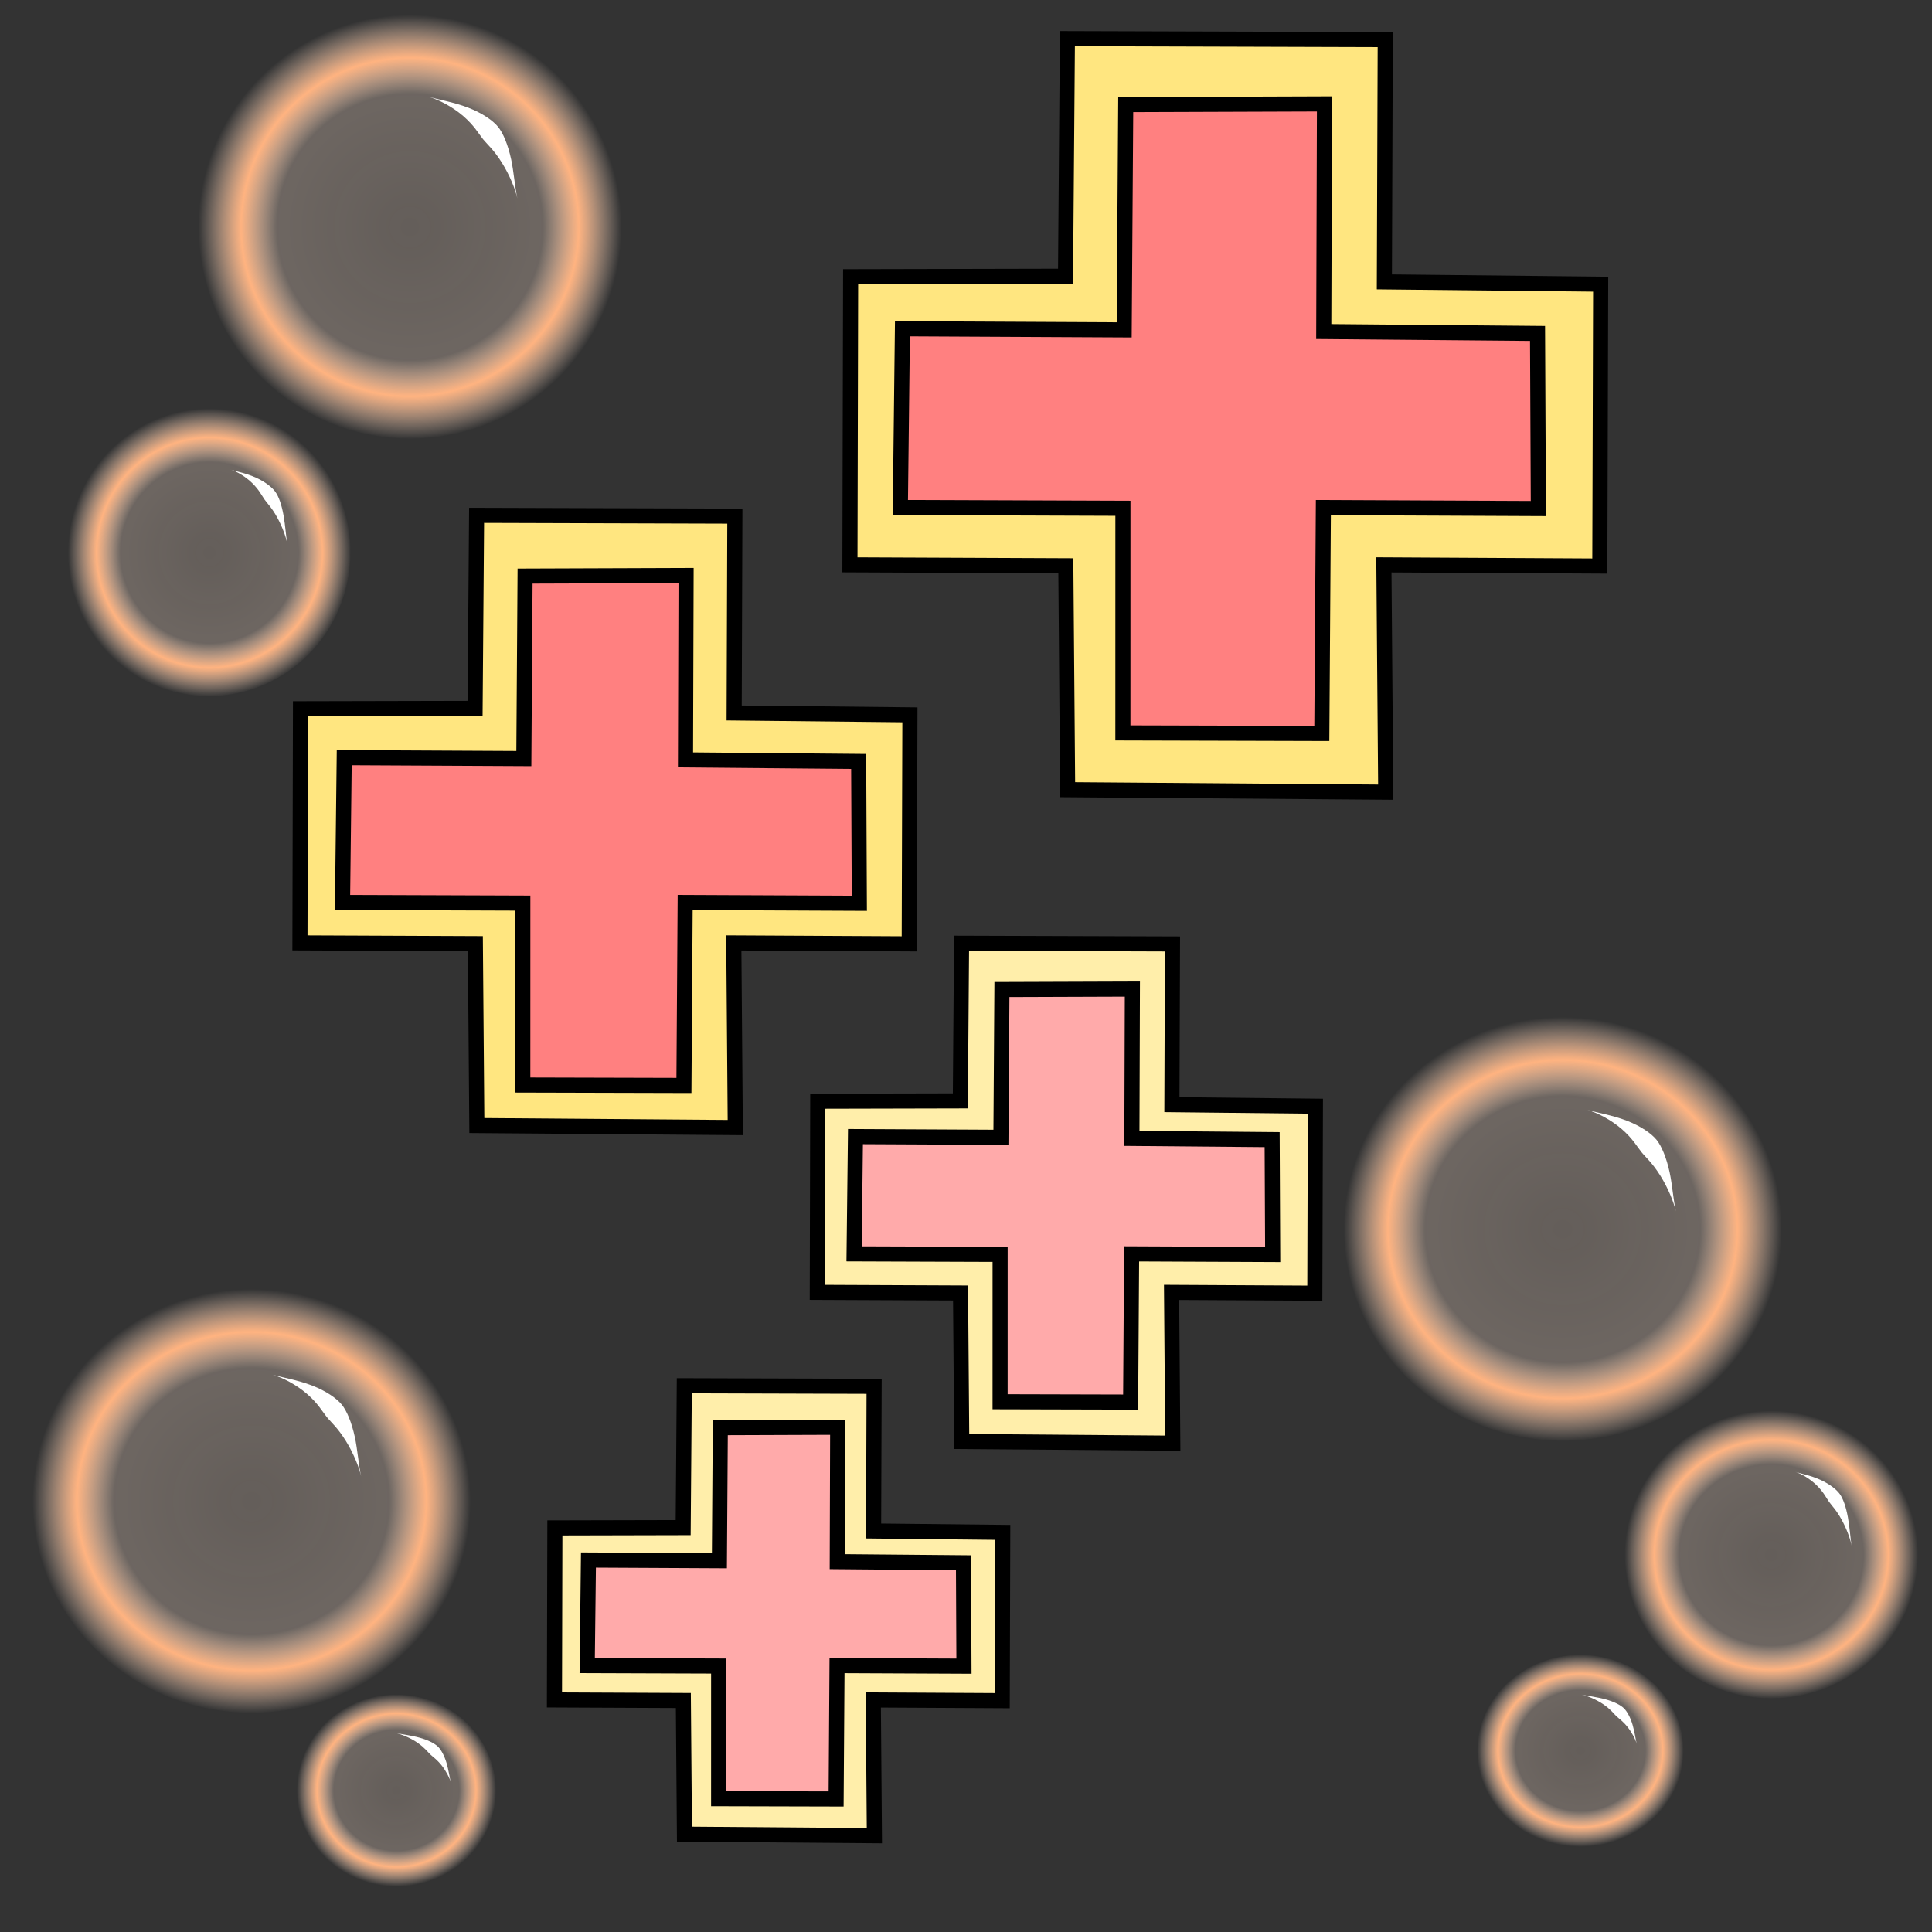 <svg version="1.1" viewBox="0 0 64 64" xmlns="http://www.w3.org/2000/svg" xmlns:xlink="http://www.w3.org/1999/xlink">
 <rect x="0" y="0" width="64" height="64" fill="#333333" stroke="none"/>
 <defs>
  <linearGradient id="innoGrad1">
   <stop stop-color="#ffe6d5" stop-opacity=".238" offset="0"/>
   <stop stop-color="#ffe6d5" stop-opacity=".285" offset=".629"/>
   <stop stop-color="#ffb380" offset=".798"/>
   <stop stop-color="#ffe6d5" stop-opacity="0" offset="1"/>
  </linearGradient>
  <radialGradient id="radialGradient846" cx="55.322" cy="45.017" r="8.407" gradientTransform="matrix(.863 0 0 .836 4.024 3.086)" gradientUnits="userSpaceOnUse" xlink:href="#innoGrad1"/>
  <radialGradient id="radialGradient846-6" cx="55.322" cy="45.017" r="8.407" gradientTransform="matrix(.578 0 0 .568 26.701 25.937)" gradientUnits="userSpaceOnUse" xlink:href="#innoGrad1"/>
  <radialGradient id="radialGradient846-6-2" cx="55.322" cy="45.017" r="8.407" gradientTransform="matrix(.407 0 0 .379 29.837 40.928)" gradientUnits="userSpaceOnUse" xlink:href="#innoGrad1"/>
  <radialGradient id="radialGradient846-6-2-0" cx="55.322" cy="45.017" r="8.407" gradientTransform="matrix(.393 0 0 .379 -34.876 42.246)" gradientUnits="userSpaceOnUse" xlink:href="#innoGrad1"/>
  <radialGradient id="radialGradient846-6-7" cx="55.322" cy="45.017" r="8.407" gradientTransform="matrix(.558 0 0 .568 -37.81 -7.262)" gradientUnits="userSpaceOnUse" xlink:href="#innoGrad1"/>
  <radialGradient id="radialGradient846-1" cx="55.322" cy="45.017" r="8.407" gradientTransform="matrix(.834 0 0 .836 -59.718 -30.113)" gradientUnits="userSpaceOnUse" xlink:href="#innoGrad1"/>
  <radialGradient id="radialGradient846-0" cx="55.322" cy="45.017" r="8.407" gradientTransform="matrix(.863 0 0 .836 -39.409 12.098)" gradientUnits="userSpaceOnUse" xlink:href="#innoGrad1"/>
 </defs>
 <g fill-rule="evenodd" stroke="#000" stroke-width=".5">
  <path d="m31.853 31.246-0.041 5.222-4.723 0.011-0.015 6.332 4.745 0.021 0.04 4.92 6.991 0.055-0.04-4.995 4.745 0.026 0.019-6.194-4.753-0.051 0.019-5.324z" fill="#fea"/>
  <path d="m15.788 17.071-0.05 6.395-5.784 0.013-0.018 7.755 5.811 0.025 0.049 6.026 8.561 0.067-0.049-6.117 5.811 0.031 0.023-7.586-5.822-0.062 0.023-6.521z" fill="#ffe680"/>
  <path d="m35.359 1.28-0.062 7.871-7.119 0.016-0.023 9.544 7.152 0.031 0.06 7.417 10.537 0.082-0.061-7.529 7.153 0.039 0.028-9.337-7.165-0.076 0.029-8.026z" fill="#ffe680"/>
  <path d="m37.291 3.465-0.051 7.463-7.346-0.037-0.069 5.921 7.373 0.026-0.001 7.441 6.59 0.018 0.051-7.483 7.122 0.032-0.027-5.8-7.082-0.063 0.024-7.541z" fill="#ff8080"/>
  <path d="m17.394 19.084-0.041 6.045-5.95-0.03-0.056 4.796 5.972 0.021-8.81e-4 6.027 5.338 0.014 0.041-6.061 5.769 0.026-0.022-4.698-5.736-0.051 0.019-6.108z" fill="#ff8080"/>
  <path d="m33.19 32.779-0.033 4.896-4.819-0.024-0.045 3.885 4.837 0.017-7.14e-4 4.882 4.324 0.011 0.033-4.91 4.673 0.021-0.018-3.805-4.646-0.041 0.016-4.947z" fill="#faa"/>
 </g>
 <g>
  <ellipse cx="51.775" cy="40.702" rx="7.256" ry="7.025" fill="url(#radialGradient846)"/>
  <ellipse cx="58.678" cy="51.488" rx="4.859" ry="4.772" fill="url(#radialGradient846-6)"/>
  <ellipse cx="52.35" cy="58.008" rx="3.421" ry="3.19" fill="url(#radialGradient846-6-2)"/>
 </g>
 <ellipse transform="scale(-1,1)" cx="-13.586" cy="7.504" rx="7.01" ry="7.025" fill="url(#radialGradient846-1)"/>
 <g>
  <ellipse transform="scale(-1,1)" cx="-6.917" cy="18.289" rx="4.694" ry="4.772" fill="url(#radialGradient846-6-7)"/>
  <ellipse transform="scale(-1,1)" cx="-13.126" cy="59.325" rx="3.305" ry="3.19" fill="url(#radialGradient846-6-2-0)"/>
  <ellipse cx="8.341" cy="49.714" rx="7.256" ry="7.025" fill="url(#radialGradient846-0)"/>
 </g>
 <g fill="#fff">
  <path d="m52.59 36.77c0.319 0.088 0.771 0.321 1.128 0.628 0.368 0.317 0.516 0.592 0.655 0.763 4.67e-4 5.78e-4 9.34e-4 0.001 0.001 0.002 0.158 0.194 0.359 0.351 0.636 0.797 0.247 0.396 0.441 0.872 0.504 1.166-0.083-0.386-0.121-0.899-0.204-1.285-0.108-0.5-0.27-0.88-0.436-1.085-5.81e-4 -7.14e-4 -0.001-0.001-0.002-0.002-0.166-0.202-0.512-0.449-0.991-0.633-0.459-0.176-1.004-0.271-1.291-0.351z"/>
  <path d="m59.469 48.755c0.205 0.065 0.489 0.23 0.712 0.448 0.229 0.225 0.319 0.42 0.408 0.545 3e-4 4.23e-4 6e-4 8.44e-4 9e-4 0.001 0.103 0.145 0.234 0.261 0.418 0.594 0.162 0.293 0.29 0.643 0.33 0.857-0.038-0.201-0.061-0.588-0.122-0.929-0.064-0.358-0.162-0.63-0.268-0.777-3.69e-4 -5.17e-4 -7.41e-4 -1e-3 -0.001-0.002-0.105-0.147-0.332-0.331-0.644-0.471-0.333-0.149-0.609-0.194-0.835-0.265z"/>
  <path d="m9.037 45.543c0.319 0.088 0.771 0.321 1.128 0.628 0.368 0.317 0.516 0.592 0.655 0.763 4.67e-4 5.78e-4 9.34e-4 0.001 0.001 0.002 0.158 0.194 0.359 0.351 0.636 0.797 0.247 0.396 0.441 0.872 0.504 1.166-0.083-0.386-0.121-0.899-0.204-1.285-0.108-0.5-0.27-0.88-0.436-1.085-5.81e-4 -7.14e-4 -0.001-0.001-0.002-0.002-0.166-0.202-0.512-0.449-0.991-0.633-0.459-0.176-1.004-0.271-1.291-0.351z"/>
  <path d="m14.214 3.213c0.319 0.088 0.771 0.321 1.128 0.628 0.368 0.317 0.516 0.592 0.655 0.763 4.67e-4 5.778e-4 9.34e-4 0.001 0.001 0.002 0.158 0.194 0.359 0.351 0.636 0.797 0.247 0.396 0.441 0.872 0.504 1.166-0.083-0.386-0.121-0.899-0.204-1.285-0.108-0.5-0.27-0.88-0.436-1.085-5.81e-4 -7.133e-4 -0.001-0.001-0.002-0.002-0.166-0.202-0.512-0.449-0.991-0.633-0.459-0.176-1.004-0.271-1.291-0.351z"/>
  <path d="m7.646 15.557c0.205 0.065 0.489 0.23 0.712 0.448 0.229 0.225 0.319 0.42 0.408 0.545 3.008e-4 4.23e-4 6.008e-4 8.44e-4 9.002e-4 0.001 0.103 0.145 0.234 0.261 0.418 0.594 0.162 0.293 0.29 0.643 0.33 0.857-0.038-0.201-0.061-0.588-0.122-0.929-0.064-0.358-0.162-0.63-0.268-0.777-3.693e-4 -5.17e-4 -7.41e-4 -1e-3 -0.001-0.002-0.105-0.147-0.332-0.331-0.644-0.471-0.333-0.149-0.609-0.194-0.835-0.265z"/>
  <path d="m13.111 57.408c0.198 0.043 0.485 0.162 0.716 0.32 0.24 0.164 0.338 0.304 0.425 0.387 2.9e-4 2.79e-4 5.79e-4 5.57e-4 8.67e-4 8.33e-4 0.096 0.092 0.215 0.162 0.379 0.368 0.146 0.185 0.262 0.411 0.301 0.554-0.037-0.134-0.069-0.397-0.14-0.636-0.075-0.252-0.185-0.446-0.29-0.547-3.63e-4 -3.48e-4 -7.29e-4 -6.97e-4 -0.001-1e-3 -0.104-0.099-0.311-0.21-0.6-0.29-0.277-0.077-0.612-0.117-0.791-0.156z"/>
  <path d="m52.398 56.138c0.198 0.043 0.485 0.162 0.716 0.32 0.24 0.164 0.338 0.304 0.425 0.387 2.9e-4 2.79e-4 5.79e-4 5.57e-4 8.67e-4 8.33e-4 0.096 0.092 0.215 0.162 0.379 0.368 0.146 0.185 0.262 0.411 0.301 0.554-0.037-0.134-0.069-0.397-0.14-0.636-0.075-0.252-0.185-0.446-0.29-0.547-3.63e-4 -3.48e-4 -7.29e-4 -6.97e-4 -0.001-1e-3 -0.104-0.099-0.311-0.21-0.6-0.29-0.277-0.077-0.612-0.117-0.791-0.156z"/>
 </g>
 <path d="m22.668 45.905-0.037 4.699-4.25 0.01-0.014 5.699 4.27 0.019 0.036 4.428 6.292 0.049-0.036-4.495 4.271 0.023 0.017-5.575-4.278-0.046 0.017-4.792z" fill="#fea" fill-rule="evenodd" stroke="#000" stroke-width=".5"/>
 <path d="m23.861 47.293-0.03 4.407-4.338-0.022-0.041 3.497 4.354 0.015-6.42e-4 4.394 3.892 0.01 0.03-4.419 4.205 0.019-0.016-3.425-4.181-0.037 0.014-4.453z" fill="#faa" fill-rule="evenodd" stroke="#000" stroke-width=".5"/>
</svg>
